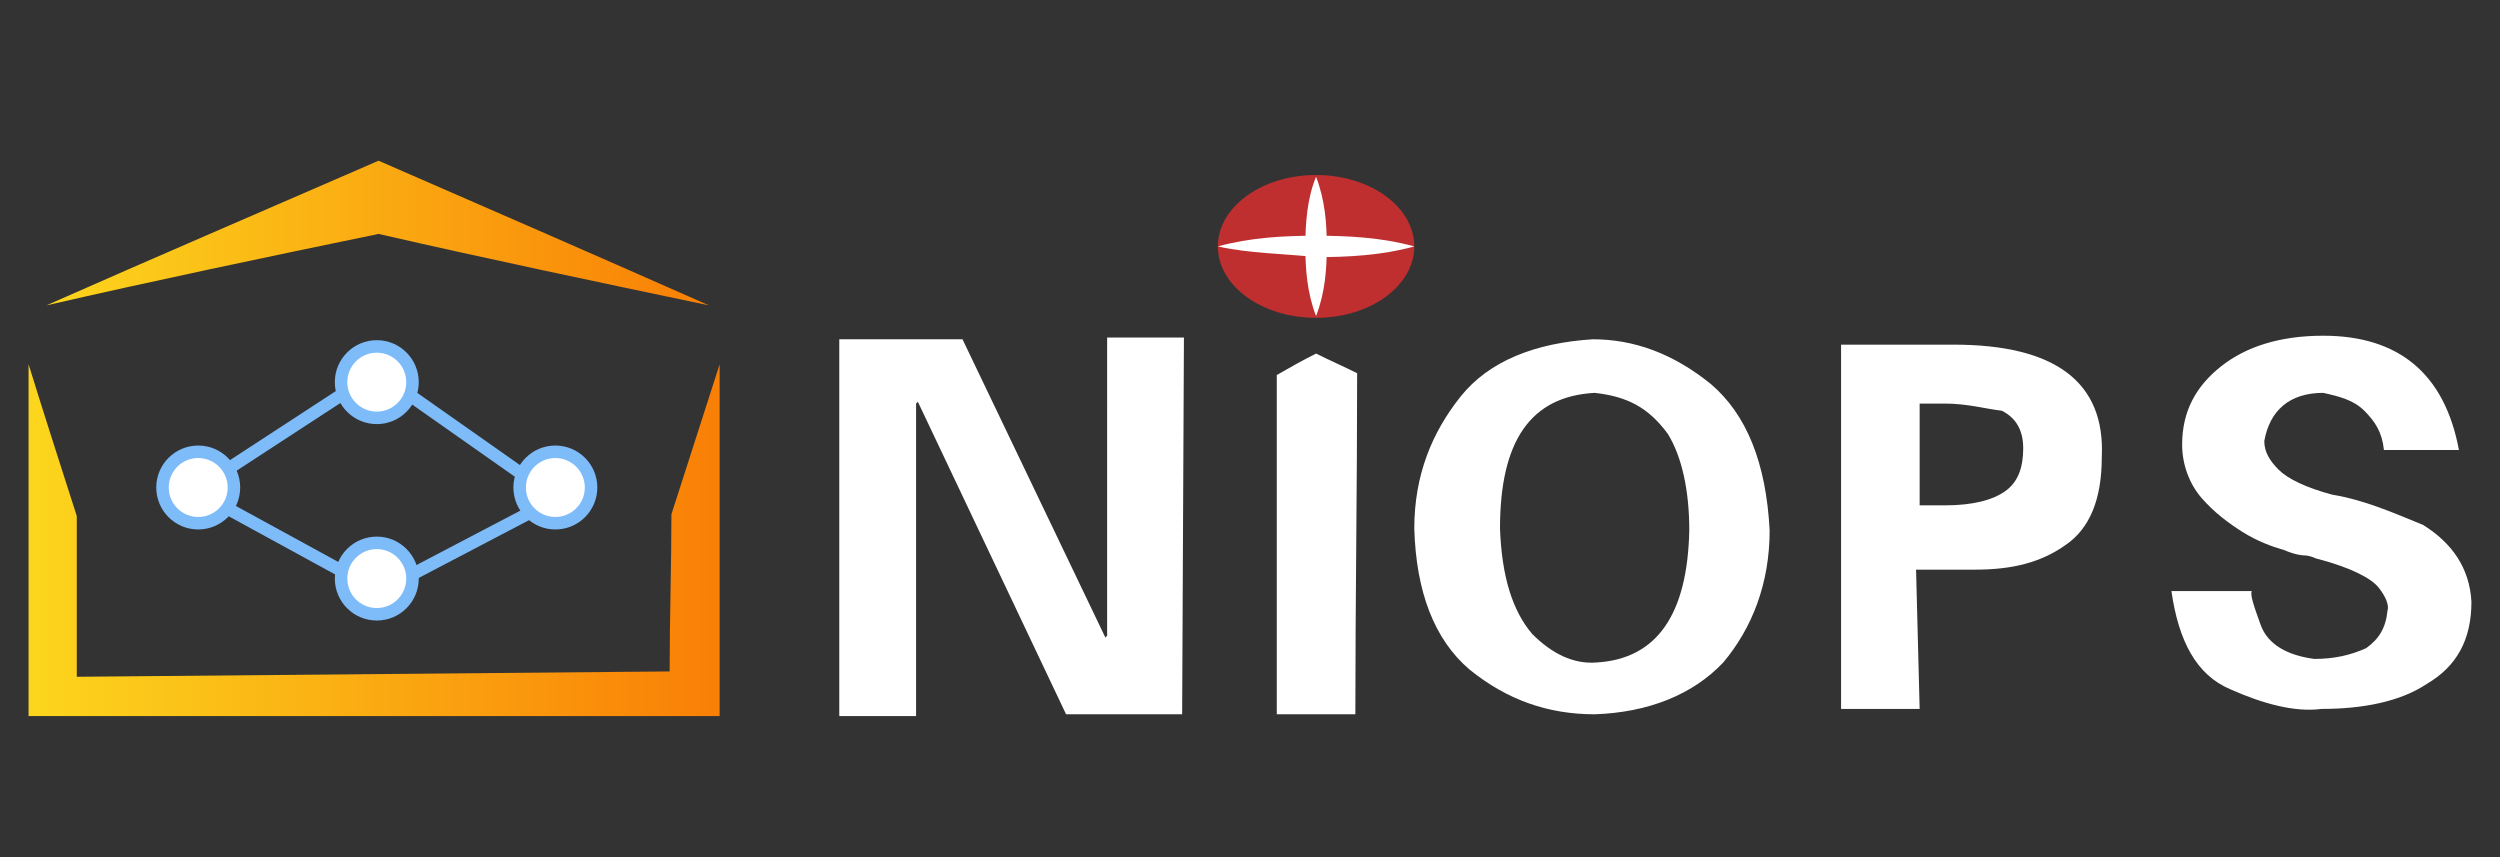 <?xml version="1.0" encoding="utf-8"?>
<!-- Generator: Adobe Illustrator 21.1.0, SVG Export Plug-In . SVG Version: 6.00 Build 0)  -->
<svg version="1.1" xmlns="http://www.w3.org/2000/svg" xmlns:xlink="http://www.w3.org/1999/xlink" x="0px" y="0px"
	 viewBox="0 0 140 48" style="enable-background:new 0 0 140 48;" xml:space="preserve">
<rect x="0" y="0" width="140" height="48" fill="#333333" stroke="none"/>
<style type="text/css">
	.st0{display:none;}
	.st1{display:inline;fill:#382F1D;stroke:#000000;stroke-miterlimit:10;}
	.st2{display:inline;fill:#101738;stroke:#000000;stroke-miterlimit:10;}
	.st3{display:inline;fill:#160B35;stroke:#FFFFFF;stroke-miterlimit:10;}
	.st4{fill:url(#SVGID_1_);}
	.st5{fill:url(#SVGID_2_);}
	.st6{fill:#FFFFFF;}
	.st7{fill:none;}
	.st8{fill:#BF2F2F;}
	.st9{fill:#DD7E58;}
	.st10{fill:none;stroke:#7DBBF9;stroke-width:0.5;stroke-miterlimit:10;}
	.st11{fill:#F90000;}
	.st12{display:inline;fill:#7DBBF9;}
	.st13{display:inline;fill:none;stroke:#7DBBF9;stroke-width:0.5;stroke-miterlimit:10;}
	.st14{fill:#FFFFFF;stroke:#7DBBF9;stroke-width:0.7;stroke-miterlimit:10;}
	.st15{fill:none;stroke:#7DBBF9;stroke-width:0.7;stroke-miterlimit:10;}
</style>
<g id="图层_4" class="st0">
	<rect class="st1" width="138.4" height="53.2"/>
</g>
<g id="图层_1">
	<g id="图层_2_2_">
	</g>
	<g id="图层_1_3_">
		<g id="图层_2_1_" class="st0">
			<rect y="-8" class="st2" width="140" height="64"/>
		</g>
		<g id="图层_1_2_">
			<g id="图层_3" class="st0">
				<rect y="-7.8" class="st3" width="140" height="64"/>
			</g>
			<g id="图层_1_1_">
				<linearGradient id="SVGID_1_" gradientUnits="userSpaceOnUse" x1="2.6" y1="13.05" x2="39.7" y2="13.05">
					<stop  offset="0" style="stop-color:#FCD61D"/>
					<stop  offset="1" style="stop-color:#F97F06"/>
				</linearGradient>
				<path class="st4" d="M2.6,17.1C8.7,14.4,15,11.7,21.2,9c6.2,2.7,12.4,5.4,18.5,8.1c-6.2-1.3-12.4-2.6-18.5-4
					C14.9,14.4,8.7,15.7,2.6,17.1z"/>
				<linearGradient id="SVGID_2_" gradientUnits="userSpaceOnUse" x1="1.6" y1="30.25" x2="40.3" y2="30.25">
					<stop  offset="0" style="stop-color:#FCD61D"/>
					<stop  offset="1" style="stop-color:#F97F06"/>
				</linearGradient>
				<path class="st5" d="M40.3,40.1H1.6V20.4c0.9,2.9,1.8,5.7,2.7,8.5c0,3,0,6,0,9c11-0.1,22.2-0.2,33.2-0.3c0-3,0.1-5.9,0.1-8.8
					c0.9-2.8,1.8-5.6,2.7-8.4V40.1z"/>
				<path class="st6" d="M52.5,25.8"/>
				<line class="st7" x1="28.6" y1="32.4" x2="13.6" y2="23.7"/>
				<line class="st7" x1="28.7" y1="23.9" x2="13.4" y2="32.2"/>
				<path class="st6" d="M66.2,40h-6.5l-8.3-17.5l-0.1,0.1v17.5H47V19h6.9l8,16.7l0.1-0.1V18.9h4.3L66.2,40L66.2,40z"/>
				<path class="st6" d="M71.5,21c0.7-0.4,1.4-0.8,2.2-1.2c0.8,0.4,1.5,0.7,2.3,1.1c0,6.4-0.1,12.8-0.1,19.1h-4.4
					C71.5,33.7,71.5,27.3,71.5,21z"/>
				<path class="st6" d="M89.3,40c-2.6,0-4.9-0.8-7-2.5c-2-1.7-3-4.4-3.1-7.9c0-3,1-5.4,2.6-7.4s4.2-3,7.4-3.2
					c2.3,0,4.5,0.8,6.6,2.5c2,1.7,3.1,4.4,3.3,8.2c0,3-1,5.5-2.6,7.4C94.8,38.9,92.3,39.9,89.3,40z M89.3,22
					c-3.6,0.2-5.3,2.7-5.3,7.6c0.1,2.7,0.7,4.6,1.8,5.9c1.1,1.1,2.3,1.7,3.6,1.6c3.4-0.2,5.1-2.7,5.2-7.4c0-2.2-0.4-4.1-1.2-5.4
					C92.3,22.8,91.1,22.2,89.3,22z"/>
				<path class="st6" d="M107.5,39.7h-4.4V19.3h6.3c5.7,0,8.5,2.1,8.3,6.3c0,2.4-0.7,4-2,4.9c-1.4,1-3,1.4-5.1,1.4h-3.3L107.5,39.7
					L107.5,39.7z M108.9,22.6h-1.4v5.7h1.4c1.6,0,2.7-0.3,3.4-0.8c0.7-0.5,1-1.3,1-2.4c0-1-0.4-1.7-1.2-2.1
					C111.2,22.9,110.2,22.6,108.9,22.6z"/>
				<path class="st6" d="M137.7,25.2h-4.2c-0.1-1-0.5-1.6-1.1-2.2s-1.4-0.8-2.3-1c-1.9,0-3,1-3.3,2.7c0,0.6,0.3,1.1,0.8,1.6
					s1.5,1,3,1.4c1.8,0.3,3.4,1,5.1,1.7c1.6,1,2.6,2.4,2.7,4.3c0,2.1-0.8,3.6-2.5,4.6c-1.5,1-3.6,1.4-5.9,1.4
					c-1.5,0.2-3.3-0.3-5.1-1.1c-1.9-0.8-2.9-2.7-3.3-5.5h4.5c-0.1,0.2,0.1,0.8,0.5,1.9c0.4,1.1,1.5,1.7,3,1.9c1.1,0,2-0.2,2.9-0.6
					c0.7-0.5,1.1-1.1,1.2-2.1c0.1-0.3-0.1-0.8-0.5-1.3s-1.5-1.1-3.4-1.6c-0.1,0-0.4-0.2-0.8-0.2c0,0-0.4,0-1.1-0.3
					c-0.7-0.2-1.5-0.5-2.3-1s-1.6-1.1-2.3-1.9c-0.7-0.8-1.1-1.9-1.1-3c0-1.9,0.8-3.3,2.2-4.4c1.4-1.1,3.3-1.7,5.7-1.7
					C134.3,18.8,136.9,20.9,137.7,25.2z"/>
				<g>
					<ellipse class="st8" cx="73.7" cy="13.8" rx="5.5" ry="4"/>
					<g>
						<path class="st6" d="M68.2,13.8c1.8-0.5,3.7-0.6,5.5-0.6s3.7,0.1,5.5,0.6c-1.8,0.5-3.7,0.6-5.5,0.6
							C71.9,14.2,70,14.2,68.2,13.8z"/>
					</g>
					<g>
						<path class="st6" d="M73.7,9.9c0.5,1.3,0.6,2.6,0.6,3.9s-0.1,2.6-0.6,3.9c-0.5-1.3-0.6-2.6-0.6-3.9S73.2,11.1,73.7,9.9z"/>
					</g>
				</g>
				<path class="st9" d="M28.5,23"/>
				<path class="st10" d="M28.5,33.5"/>
				<path class="st10" d="M28.5,23"/>
				<path class="st10" d="M13.5,23.2"/>
				<path class="st10" d="M13.5,33.7"/>
			</g>
		</g>
	</g>
	<path class="st6" d="M153.8,23"/>
	<path class="st6" d="M80-9.1"/>
	<path class="st11" d="M172.5,27.8"/>
	<path class="st6" d="M79.8,60.8"/>
</g>
<g id="图层_3_1_" class="st0">
	<path class="st12" d="M28.5,23L28.5,23c-0.1-0.7,0.3-1.4,1-1.5l1.1-0.2c0.7-0.1,1.4,0.3,1.5,1l0,0c0.1,0.7-0.3,1.4-1,1.5L30,24
		C29.3,24.1,28.6,23.7,28.5,23z"/>
	<path class="st12" d="M32.1,33.8L32.1,33.8c-0.1,0.7-0.8,1.2-1.5,1l-1.1-0.2c-0.7-0.1-1.2-0.8-1-1.5l0,0c0.1-0.7,0.8-1.2,1.5-1
		l1.1,0.2C31.8,32.4,32.3,33.1,32.1,33.8z"/>
	<path class="st12" d="M13.7,23L13.7,23c-0.1,0.7-0.8,1.2-1.5,1l-1.1-0.2c-0.7-0.1-1.2-0.8-1-1.5l0,0c0.1-0.7,0.8-1.2,1.5-1l1.1,0.2
		C13.3,21.6,13.9,22.3,13.7,23z"/>
	<path class="st12" d="M10.1,34.1L10.1,34.1c-0.3-0.7,0.2-1.4,0.8-1.7l1-0.3c0.7-0.3,1.4,0.2,1.7,0.8l0,0c0.3,0.7-0.2,1.4-0.8,1.7
		l-1,0.3C11.1,35.1,10.3,34.8,10.1,34.1z"/>
	<circle class="st12" cx="21" cy="28.4" r="3.8"/>
	<path class="st13" d="M28.5,23c-4.9,3.7-4.9,7.3,0,10.5"/>
	<path class="st13" d="M13.5,33.7c4.9-3.7,4.9-7.3,0-10.5"/>
</g>
<g id="图层_2">
	<circle class="st14" cx="11.1" cy="27.3" r="2"/>
	<line class="st15" x1="19.6" y1="21.8" x2="12.7" y2="26.3"/>
	<line class="st15" x1="12.6" y1="28.4" x2="20.1" y2="32.5"/>
	<line class="st15" x1="23.2" y1="32.1" x2="29.5" y2="28.8"/>
	<line class="st15" x1="29.3" y1="26.6" x2="22.9" y2="22.1"/>
	<circle class="st14" cx="21.1" cy="32.4" r="2"/>
	<circle class="st14" cx="31.1" cy="27.3" r="2"/>
	<circle class="st14" cx="21.1" cy="21.4" r="2"/>
</g>
</svg>

